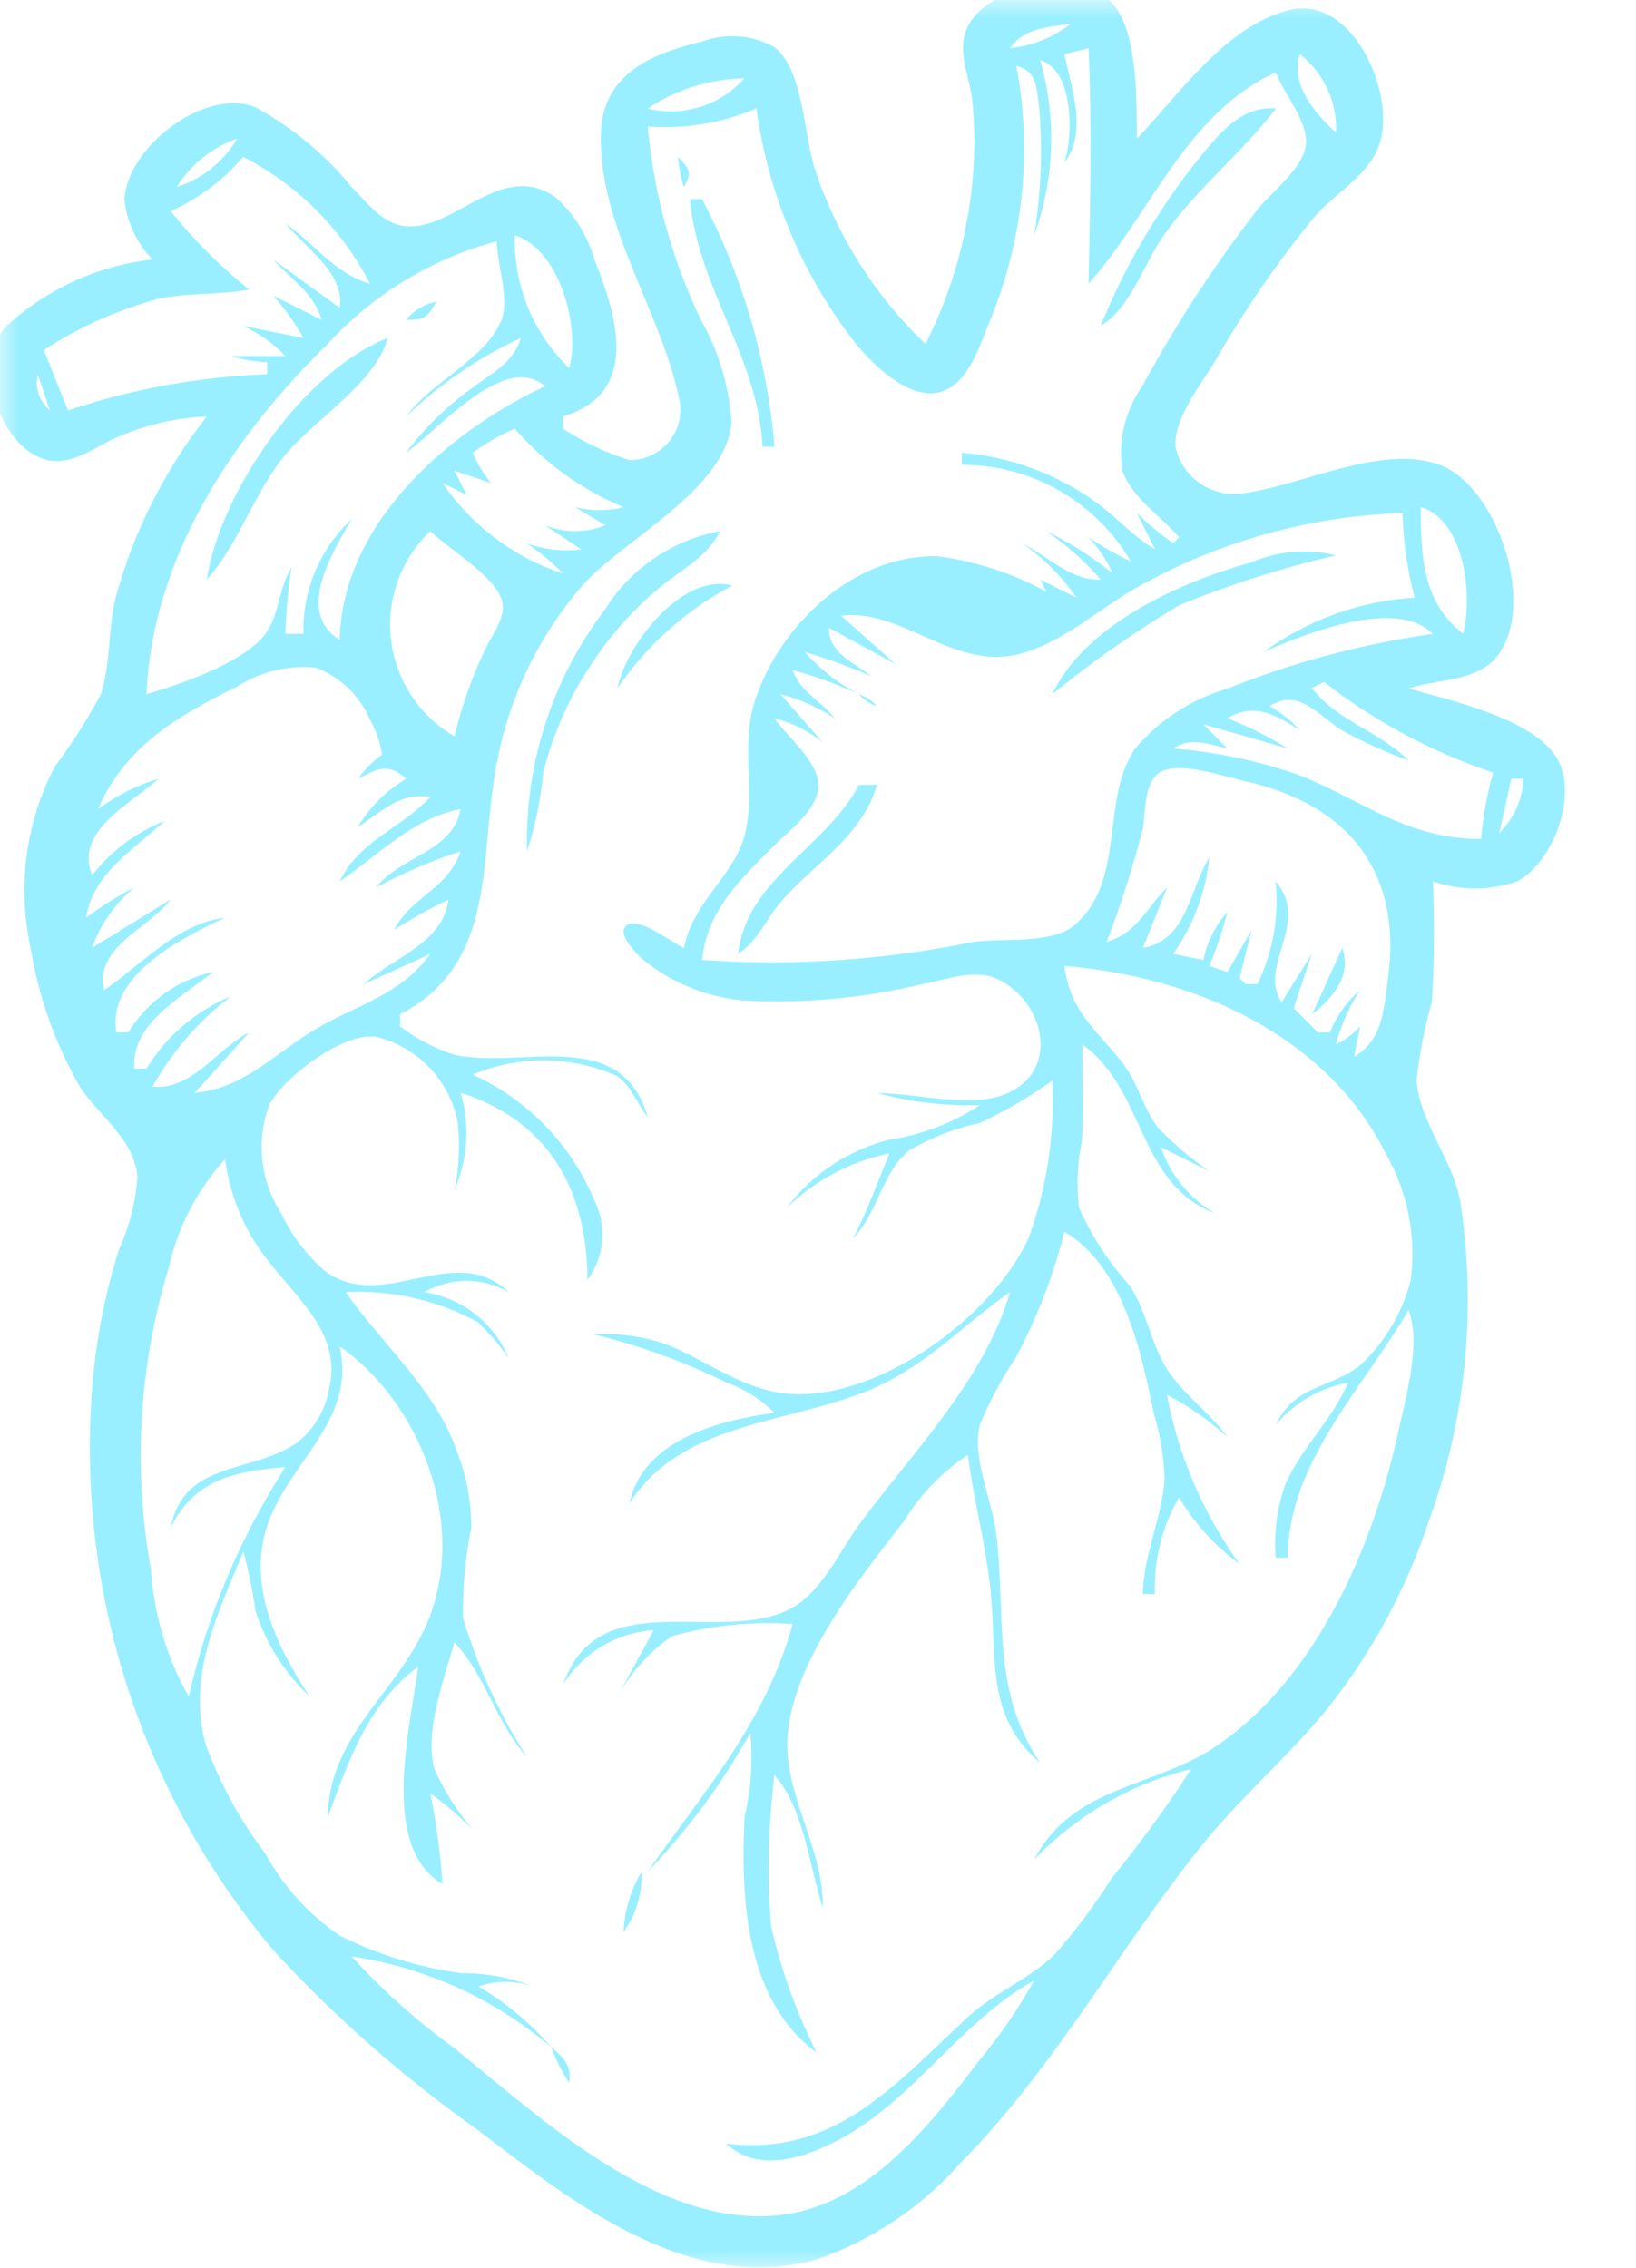 <svg width="44" height="61" viewBox="0 0 44 61" fill="none" xmlns="http://www.w3.org/2000/svg">
<g clip-path="url(#clip0_639_507)">
<mask id="mask0_639_507" style="mask-type:luminance" maskUnits="userSpaceOnUse" x="0" y="0" width="44" height="61">
<path d="M44 0H0V61H44V0Z" fill="white"/>
</mask>
<g mask="url(#mask0_639_507)">
<path opacity="0.4" d="M24.891 9.253C23.529 7.95 22.506 6.333 21.914 4.543C21.614 3.631 21.614 1.843 20.807 1.253C20.514 1.096 20.191 1.002 19.859 0.979C19.527 0.955 19.194 1.002 18.882 1.116C17.529 1.44 16.216 1.988 16.163 3.569C16.08 6.069 17.77 8.337 18.263 10.715C18.31 10.915 18.31 11.123 18.265 11.323C18.219 11.523 18.128 11.71 18 11.87C17.871 12.03 17.708 12.158 17.522 12.245C17.336 12.333 17.133 12.377 16.928 12.374C16.295 12.178 15.693 11.893 15.141 11.527V11.202C17.216 10.584 16.613 8.535 15.985 6.979C15.803 6.337 15.444 5.759 14.948 5.313C13.43 4.24 12.148 6.361 10.755 6.059C10.233 5.946 9.815 5.387 9.455 5.03C8.738 4.149 7.854 3.418 6.855 2.877C5.489 2.361 3.44 3.945 3.345 5.355C3.406 5.966 3.673 6.539 4.101 6.98C2.611 7.145 1.215 7.791 0.124 8.82C-0.688 9.778 -0.065 11.775 1.017 12.285C1.79 12.649 2.447 12.075 3.126 11.773C3.895 11.432 4.721 11.238 5.562 11.202C4.426 12.645 3.592 14.302 3.111 16.074C2.902 16.907 2.981 17.874 2.711 18.674C2.349 19.355 1.934 20.006 1.471 20.622C0.692 22.12 0.462 23.844 0.823 25.494C1.036 26.809 1.485 28.075 2.149 29.23C2.666 30.03 3.622 30.636 3.696 31.666C3.647 32.34 3.477 33 3.196 33.615C2.832 34.777 2.596 35.975 2.49 37.188C2.025 42.719 3.773 48.21 7.351 52.454C9.015 54.262 10.866 55.889 12.873 57.307C15.407 59.24 18.545 61.735 21.968 60.771C23.475 60.248 24.819 59.34 25.868 58.138C28.351 55.629 30.079 52.438 32.276 49.693C33.336 48.366 34.628 47.265 35.701 45.958C36.897 44.452 37.819 42.748 38.425 40.923C39.427 38.171 39.719 35.21 39.274 32.315C39.074 31.188 38.181 30.185 38.1 29.067C38.175 28.353 38.311 27.646 38.509 26.956C38.576 25.875 38.585 24.79 38.537 23.708C39.272 23.96 40.069 23.96 40.804 23.708C41.794 23.183 42.496 21.295 41.827 20.319C41.136 19.311 39.015 18.838 37.887 18.519C38.64 18.264 39.699 18.336 40.24 17.683C41.363 16.327 40.279 13.063 38.699 12.495C37.119 11.927 34.92 13.108 33.34 13.279C32.949 13.317 32.557 13.209 32.24 12.978C31.922 12.746 31.701 12.406 31.617 12.022C31.554 11.28 32.293 10.347 32.66 9.748C33.446 8.378 34.342 7.074 35.338 5.848C35.901 5.191 36.801 4.737 37.096 3.891C37.567 2.536 36.374 -0.188 34.636 0.279C32.93 0.737 31.725 2.531 30.576 3.731C30.568 2.746 30.608 0.996 29.991 0.182C29.173 -0.898 26.671 -0.453 26.057 0.662C25.711 1.291 26.034 1.952 26.137 2.594C26.203 3.187 26.22 3.785 26.19 4.381C26.101 6.078 25.659 7.737 24.891 9.253ZM28.79 0.645C28.32 1.01 27.758 1.235 27.166 1.295C27.542 0.76 28.166 0.726 28.79 0.645ZM29.277 1.295C29.369 3.434 29.321 5.495 29.277 7.629C30.952 5.763 31.884 3.057 34.312 1.945C34.522 2.512 35.194 3.285 35.12 3.894C35.038 4.567 34.176 5.165 33.784 5.681C32.638 7.166 31.613 8.741 30.721 10.391C30.254 11.05 30.062 11.867 30.188 12.665C30.448 13.396 31.222 13.883 31.714 14.451L31.552 14.613C31.206 14.369 30.88 14.097 30.578 13.801L31.065 14.775C30.465 14.431 30.011 13.886 29.441 13.483C28.389 12.735 27.154 12.284 25.868 12.177V12.502C26.787 12.5 27.691 12.739 28.488 13.195C29.286 13.652 29.951 14.309 30.415 15.102C30.02 14.915 29.64 14.698 29.278 14.452C29.546 14.739 29.766 15.068 29.928 15.426C29.379 14.978 28.779 14.597 28.141 14.289C28.683 14.656 29.175 15.093 29.603 15.589C28.785 15.618 28.203 14.97 27.492 14.615C28.065 15.008 28.561 15.504 28.954 16.077L27.98 15.59L28.142 15.915C27.235 15.419 26.244 15.096 25.219 14.962C22.957 14.906 20.969 16.814 20.306 18.839C19.912 20.039 20.319 21.247 20.041 22.412C19.769 23.551 18.619 24.259 18.398 25.498C18.073 25.361 17.217 24.666 16.877 24.875C16.537 25.084 17.119 25.651 17.267 25.788C18.049 26.435 19.011 26.827 20.022 26.913C21.604 26.995 23.19 26.852 24.732 26.486C25.395 26.374 26.195 26.03 26.843 26.342C28.123 26.959 28.529 28.85 27.005 29.442C26.065 29.804 24.605 29.4 23.595 29.4C24.494 29.643 25.425 29.753 26.356 29.725C25.62 30.207 24.79 30.523 23.92 30.654C22.817 30.931 21.843 31.578 21.159 32.486C21.921 31.745 22.879 31.238 23.92 31.024C23.608 31.784 23.328 32.572 22.946 33.298C23.618 32.627 23.704 31.559 24.446 30.945C25.041 30.598 25.687 30.347 26.36 30.201C27.04 29.883 27.69 29.504 28.301 29.067C28.372 30.503 28.157 31.938 27.667 33.29C26.721 35.39 23.701 37.612 21.318 37.496C20.029 37.433 19.061 36.609 17.907 36.154C17.281 35.939 16.619 35.849 15.958 35.889C17.194 36.186 18.392 36.62 19.531 37.184C20.02 37.356 20.464 37.636 20.831 38.001C19.321 38.201 17.276 38.74 16.931 40.437C18.303 38.284 21.059 38.305 23.265 37.437C24.819 36.827 25.838 35.685 27.165 34.751C26.498 37.063 24.576 39.034 23.165 40.923C22.619 41.654 22.12 42.795 21.301 43.247C19.413 44.29 16.101 42.527 15.146 45.308C15.406 44.888 15.763 44.536 16.187 44.282C16.611 44.028 17.089 43.878 17.582 43.846L16.608 45.63C16.965 44.985 17.465 44.431 18.07 44.01C19.126 43.714 20.224 43.603 21.318 43.681C20.605 46.294 18.938 48.181 17.418 50.34C18.5 49.223 19.429 47.967 20.179 46.605C20.252 47.366 20.199 48.135 20.023 48.879C19.923 51.073 20.04 53.792 21.966 55.213C21.419 54.13 21.007 52.985 20.738 51.802C20.632 50.449 20.663 49.089 20.829 47.742C21.629 48.651 21.759 50.179 22.129 51.315C22.151 49.815 21.248 48.522 21.178 47.092C21.078 44.972 23.091 42.486 24.309 40.92C24.743 40.205 25.33 39.595 26.027 39.133C26.196 40.386 26.527 41.603 26.649 42.868C26.813 44.59 26.503 46.168 27.976 47.415C26.645 45.438 27.066 43.471 26.793 41.243C26.686 40.369 26.125 39.178 26.355 38.32C26.611 37.694 26.931 37.095 27.309 36.534C27.888 35.459 28.331 34.315 28.627 33.13C30.198 34.054 30.695 36.35 31.027 38.002C31.204 38.582 31.303 39.183 31.321 39.789C31.247 40.845 30.758 41.802 30.735 42.875H31.06C31.028 41.965 31.254 41.063 31.71 40.275C32.124 40.974 32.677 41.582 33.334 42.061C32.359 40.706 31.694 39.154 31.385 37.514C31.973 37.822 32.519 38.204 33.009 38.651C32.541 37.992 31.847 37.533 31.409 36.858C30.955 36.158 30.852 35.3 30.394 34.591C29.827 33.964 29.363 33.252 29.019 32.48C28.949 31.884 28.975 31.281 29.097 30.694C29.156 29.834 29.112 28.958 29.112 28.094C30.82 29.326 30.572 31.822 32.685 32.641C31.998 32.242 31.479 31.607 31.223 30.855L32.523 31.505C32.029 31.162 31.57 30.771 31.152 30.338C30.739 29.81 30.609 29.118 30.186 28.582C29.448 27.648 28.793 27.224 28.625 25.982C32.047 26.252 35.654 27.806 37.264 31.017C37.858 32.049 38.096 33.248 37.941 34.428C37.716 35.32 37.233 36.126 36.553 36.746C35.705 37.37 34.821 37.255 34.309 38.326C34.806 37.731 35.496 37.329 36.258 37.189C35.834 38.189 34.988 38.946 34.558 39.95C34.342 40.576 34.257 41.239 34.309 41.899H34.634C34.641 39.355 36.65 37.351 37.882 35.24C38.228 36.126 37.811 37.571 37.612 38.488C36.946 41.565 35.405 45.167 32.685 46.982C31.01 48.1 28.851 48.022 27.813 50.019C28.959 48.821 30.425 47.975 32.036 47.583C31.381 48.596 30.67 49.572 29.906 50.506C29.451 51.227 28.941 51.911 28.38 52.554C27.699 53.226 26.743 53.593 26.028 54.254C24.048 56.088 22.443 58.016 19.528 57.654C20.358 58.431 21.528 58.075 22.451 57.609C24.541 56.557 25.773 54.409 27.811 53.269C27.398 54.017 26.915 54.724 26.368 55.38C25.093 57.051 23.506 59.113 21.314 59.527C17.937 60.164 14.62 57.027 12.219 55.088C11.215 54.364 10.29 53.537 9.458 52.62C11.437 52.916 13.293 53.76 14.818 55.056C14.262 54.412 13.605 53.863 12.873 53.43C13.346 53.264 13.862 53.264 14.335 53.43C13.715 53.186 13.053 53.064 12.386 53.071C11.256 52.912 10.159 52.571 9.138 52.063C8.306 51.496 7.621 50.74 7.138 49.857C6.462 48.968 5.923 47.982 5.538 46.934C5.015 45.112 5.867 43.372 6.547 41.734C6.687 42.269 6.798 42.811 6.879 43.358C7.167 44.223 7.664 45.003 8.325 45.63C7.396 44.206 6.558 42.481 7.292 40.758C7.969 39.167 9.555 38.133 9.137 36.211C11.459 37.851 12.701 41.364 11.319 44.011C10.419 45.741 8.857 46.776 8.812 48.883C9.4 47.325 9.857 45.883 11.248 44.823C11.048 46.381 10.187 49.681 11.898 50.67C11.847 49.851 11.738 49.037 11.573 48.234C11.979 48.526 12.359 48.852 12.71 49.208C12.295 48.716 11.95 48.17 11.683 47.584C11.406 46.578 11.95 45.141 12.222 44.173C13.07 45.079 13.333 46.325 14.171 47.259C13.43 46.098 12.853 44.842 12.454 43.524C12.44 42.706 12.514 41.89 12.675 41.088C12.677 40.423 12.559 39.762 12.326 39.139C11.744 37.379 10.326 36.225 9.298 34.754C10.533 34.69 11.762 34.969 12.848 35.561C13.161 35.856 13.441 36.184 13.683 36.54C13.491 36.071 13.181 35.659 12.782 35.346C12.384 35.033 11.91 34.829 11.409 34.754C11.755 34.556 12.147 34.452 12.546 34.452C12.945 34.452 13.337 34.556 13.683 34.754C12.197 33.344 10.288 35.367 8.72 34.169C8.235 33.743 7.843 33.223 7.566 32.64C7.289 32.213 7.115 31.726 7.058 31.22C7.002 30.714 7.064 30.201 7.24 29.723C7.623 28.974 9.224 27.762 10.112 27.886C10.664 28.018 11.165 28.308 11.555 28.719C11.946 29.131 12.209 29.646 12.312 30.204C12.375 30.801 12.346 31.403 12.225 31.991C12.588 31.172 12.646 30.249 12.387 29.391C14.781 30.154 15.797 32.049 15.798 34.426C16.022 34.126 16.159 33.771 16.194 33.398C16.229 33.026 16.162 32.651 15.998 32.315C15.378 30.801 14.203 29.581 12.713 28.904C13.325 28.647 13.983 28.517 14.646 28.521C15.31 28.526 15.966 28.665 16.574 28.931C16.974 29.184 17.129 29.691 17.423 30.041C16.691 27.582 14.101 28.756 12.223 28.372C11.695 28.203 11.2 27.943 10.761 27.605V27.28C13.231 25.998 12.93 23.454 13.267 21.108C13.523 19.125 14.356 17.262 15.662 15.748C16.781 14.496 19.518 13.181 19.674 11.363C19.611 10.392 19.33 9.448 18.851 8.602C18.068 6.968 17.584 5.207 17.42 3.402C18.419 3.477 19.422 3.31 20.343 2.915C20.659 5.225 21.582 7.41 23.018 9.247C23.482 9.804 24.393 10.72 25.218 10.56C26.043 10.4 26.356 9.26 26.636 8.6C27.523 6.442 27.767 4.072 27.336 1.779C27.901 1.9 27.875 2.379 27.95 2.916C28.043 4.055 27.997 5.202 27.814 6.33C28.364 4.816 28.421 3.168 27.976 1.62C28.876 1.884 28.87 3.62 28.626 4.381C29.258 3.547 28.82 2.396 28.626 1.458L29.276 1.296M34.96 1.458C35.278 1.707 35.532 2.029 35.702 2.396C35.871 2.763 35.951 3.165 35.934 3.569C35.368 3.051 34.686 2.256 34.96 1.458ZM20.018 2.108C19.7 2.468 19.29 2.734 18.831 2.877C18.373 3.02 17.884 3.035 17.418 2.92C18.188 2.403 19.091 2.121 20.018 2.108ZM29.601 8.766C30.419 8.273 30.755 7.103 31.301 6.33C32.188 5.065 33.395 4.123 34.315 2.919C33.415 2.834 32.824 3.557 32.279 4.219C31.168 5.595 30.266 7.127 29.601 8.766ZM6.376 3.73C6.015 4.35 5.436 4.814 4.752 5.03C5.131 4.425 5.703 3.967 6.376 3.73ZM9.949 7.63C9.017 7.368 8.449 6.551 7.675 6.006C8.235 6.692 9.275 7.342 9.137 8.28L7.351 6.98C7.841 7.533 8.435 7.871 8.651 8.604L7.351 7.954C7.66 8.304 7.932 8.685 8.163 9.091L6.539 8.766C6.965 8.963 7.351 9.239 7.676 9.578H6.214C6.53 9.676 6.857 9.731 7.188 9.74V10.065C5.364 10.132 3.559 10.46 1.828 11.039L1.178 9.415C2.129 8.798 3.17 8.333 4.264 8.037C5.064 7.867 5.893 7.937 6.7 7.79C5.923 7.164 5.216 6.457 4.59 5.68C5.341 5.346 6.008 4.846 6.539 4.219C8.004 4.972 9.197 6.164 9.949 7.63ZM18.232 4.219C18.255 4.495 18.309 4.767 18.394 5.031C18.62 4.64 18.545 4.541 18.232 4.219ZM18.557 5.356C18.749 7.705 20.402 9.627 20.506 12.015H20.831C20.634 9.687 19.971 7.423 18.882 5.356H18.557ZM15.309 9.903C14.83 9.442 14.452 8.886 14.2 8.271C13.948 7.656 13.828 6.995 13.847 6.33C15.047 6.704 15.615 8.788 15.309 9.903ZM13.36 6.492C13.365 7.114 13.711 8.03 13.488 8.601C13.08 9.648 11.588 10.273 10.924 11.201C11.828 10.33 12.871 9.617 14.01 9.09C13.798 9.769 13.26 10.011 12.71 10.428C12.027 10.914 11.424 11.504 10.923 12.176C11.788 11.569 13.576 9.441 14.658 10.389C12.016 11.624 9.201 14.102 9.136 17.21C7.943 16.478 8.922 14.888 9.461 13.962C9.037 14.354 8.702 14.832 8.478 15.365C8.254 15.897 8.146 16.471 8.161 17.048H7.676C7.695 16.45 7.749 15.853 7.838 15.261C7.508 15.8 7.513 16.481 7.184 16.984C6.653 17.797 4.841 18.412 3.94 18.671C4.098 14.995 6.26 11.742 8.812 9.254C10.032 7.917 11.61 6.958 13.359 6.491M10.923 8.602C11.404 8.615 11.501 8.538 11.735 8.115C11.415 8.175 11.127 8.348 10.923 8.602ZM5.563 15.586C6.451 14.603 6.836 13.211 7.723 12.175C8.546 11.213 10.075 10.318 10.435 9.089C8.189 9.959 5.917 13.223 5.563 15.589M1.017 10.065L1.342 11.039C1.203 10.923 1.098 10.77 1.041 10.598C0.984 10.426 0.975 10.242 1.017 10.065ZM13.847 11.53C14.644 12.452 15.645 13.175 16.77 13.641C16.343 13.748 15.897 13.748 15.47 13.641L16.282 14.128C15.761 14.339 15.179 14.339 14.658 14.128L15.632 14.778C15.139 14.839 14.638 14.783 14.17 14.616C14.521 14.853 14.848 15.125 15.144 15.428C13.824 14.995 12.683 14.137 11.901 12.989L12.551 13.314L12.226 12.664L13.2 12.989C13.001 12.742 12.838 12.469 12.713 12.177C13.067 11.919 13.448 11.701 13.85 11.527M39.35 17.049C38.25 16.184 38.213 14.942 38.213 13.638C39.396 14.008 39.613 15.993 39.35 17.049ZM37.721 13.801C37.741 14.569 37.85 15.332 38.046 16.075C36.581 16.163 35.171 16.671 33.986 17.537C35.1 17.044 37.554 16.061 38.533 17.05C36.64 17.318 34.786 17.812 33.011 18.522C32.042 18.804 31.177 19.366 30.527 20.138C29.578 21.529 30.306 23.729 28.865 24.91C28.275 25.393 26.932 25.23 26.19 25.333C23.787 25.826 21.329 25.99 18.882 25.82C19.02 24.476 19.918 23.649 20.831 22.734C21.24 22.324 22.023 21.758 22.008 21.11C21.993 20.462 21.187 19.83 20.831 19.323C21.307 19.44 21.752 19.662 22.131 19.973L20.994 18.673C21.514 18.807 22.008 19.027 22.456 19.323C22.076 18.852 21.519 18.601 21.319 18.023C21.931 18.192 22.528 18.41 23.106 18.673C22.552 18.389 22.056 18.003 21.644 17.536C22.252 17.717 22.849 17.934 23.431 18.186C22.937 17.808 22.282 17.547 22.294 16.886L24.08 17.86L22.618 16.56C24.238 16.36 25.618 17.997 27.328 17.611C28.587 17.327 29.614 16.305 30.739 15.711C32.885 14.535 35.277 13.88 37.723 13.798M11.575 14.285C12.084 14.785 13.232 15.436 13.483 16.101C13.648 16.54 13.283 17.001 13.097 17.37C12.715 18.146 12.422 18.963 12.225 19.806C11.758 19.535 11.36 19.16 11.064 18.709C10.767 18.258 10.58 17.744 10.517 17.208C10.454 16.672 10.517 16.128 10.7 15.621C10.884 15.113 11.183 14.656 11.575 14.285ZM14.175 22.892C14.4 22.207 14.546 21.499 14.61 20.781C14.872 19.739 15.312 18.75 15.91 17.858C16.415 17.084 17.034 16.39 17.745 15.8C18.345 15.3 19.006 15 19.369 14.285C18.734 14.403 18.131 14.651 17.597 15.015C17.064 15.378 16.611 15.848 16.269 16.396C14.851 18.261 14.112 20.554 14.174 22.896M28.301 18.673C29.378 17.794 30.518 16.994 31.712 16.281C33.081 15.72 34.493 15.271 35.935 14.938C35.177 14.749 34.378 14.814 33.661 15.125C31.761 15.645 29.173 16.804 28.301 18.673ZM16.608 18.511C17.398 17.354 18.457 16.406 19.694 15.75C18.348 15.382 16.832 17.355 16.608 18.511ZM10.274 20.298C10.024 20.479 9.805 20.698 9.624 20.948C10.169 20.664 10.451 20.514 10.924 20.948C10.387 21.264 9.939 21.711 9.624 22.248C10.274 21.82 10.764 21.305 11.573 21.436C10.788 22.286 9.655 22.608 9.137 23.71C10.183 22.995 11.099 22.01 12.385 21.761C12.199 22.899 10.785 23.015 10.111 23.872C10.839 23.482 11.6 23.156 12.385 22.898C12.049 23.915 11.063 24.112 10.598 25.009C11.07 24.711 11.558 24.44 12.06 24.197C11.926 25.362 10.592 25.735 9.786 26.471L11.572 25.659C10.772 26.766 9.608 27.017 8.486 27.682C7.386 28.333 6.566 29.275 5.238 29.395L6.701 27.768C5.796 28.238 5.186 29.32 4.101 29.23C4.633 28.284 5.351 27.455 6.212 26.794C5.268 27.188 4.472 27.87 3.938 28.743H3.616C3.514 27.53 4.881 26.83 5.727 26.144C5.258 26.247 4.814 26.444 4.424 26.723C4.033 27.002 3.703 27.358 3.453 27.768H3.128C2.879 26.235 4.865 25.237 6.051 24.682C4.769 24.84 3.828 25.93 2.801 26.63C2.535 25.475 3.968 24.997 4.588 24.194L2.477 25.494C2.703 24.86 3.097 24.298 3.616 23.87C3.161 24.104 2.726 24.375 2.316 24.682C2.499 23.497 3.598 22.848 4.427 22.082C3.658 22.385 2.984 22.89 2.478 23.544C1.993 22.344 3.515 21.63 4.265 20.944C3.682 21.123 3.134 21.397 2.641 21.756C3.365 20.078 4.791 19.244 6.376 18.468C7.002 18.064 7.746 17.884 8.487 17.957C8.807 18.076 9.099 18.258 9.347 18.491C9.595 18.725 9.794 19.006 9.932 19.318C10.103 19.62 10.219 19.95 10.274 20.293M35.61 18.344C36.977 19.407 38.515 20.23 40.157 20.78C39.994 21.364 39.886 21.963 39.832 22.567C37.832 22.561 36.72 21.567 34.96 20.854C33.859 20.467 32.712 20.224 31.549 20.131C32.038 19.821 32.463 20.008 33.011 20.131L32.361 19.481L34.635 20.131C34.12 19.811 33.576 19.539 33.011 19.319C33.743 18.89 34.302 19.219 34.96 19.644C34.727 19.384 34.453 19.164 34.148 18.994C34.93 18.494 35.442 19.232 36.097 19.649C36.672 19.962 37.269 20.231 37.884 20.456C37.101 19.664 35.989 19.418 35.284 18.507L35.609 18.345M23.101 18.673C23.233 18.822 23.4 18.933 23.588 18.998C23.456 18.849 23.289 18.737 23.101 18.673ZM36.419 28.418L36.581 27.606C36.397 27.808 36.177 27.974 35.931 28.093C36.065 27.573 36.285 27.079 36.581 26.631C36.22 26.937 35.941 27.327 35.769 27.768H35.444L34.794 27.118L35.281 25.656L34.469 26.956C33.815 25.97 35.269 24.819 34.307 23.708C34.403 24.656 34.235 25.611 33.82 26.469H33.501L33.339 26.307L33.664 25.007L33.014 26.144L32.527 25.982C32.722 25.506 32.885 25.018 33.014 24.52C32.688 24.889 32.464 25.337 32.364 25.82L31.552 25.658C32.095 24.889 32.43 23.994 32.526 23.058C31.981 23.943 31.933 25.292 30.74 25.494L31.39 23.87C30.819 24.432 30.585 25.096 29.766 25.332C30.152 24.323 30.48 23.293 30.748 22.246C30.797 21.834 30.783 21.064 31.162 20.795C31.67 20.435 32.946 20.895 33.501 21.016C36.269 21.636 37.717 23.459 37.33 26.306C37.218 27.128 37.198 27.97 36.425 28.417M40.972 20.946C40.949 21.498 40.716 22.021 40.322 22.408L40.647 20.946H40.972ZM23.101 21.109C22.236 22.776 20.058 23.667 19.853 25.656C20.398 25.3 20.615 24.692 21.043 24.209C21.963 23.17 23.172 22.509 23.588 21.109H23.101ZM36.101 25.494L35.289 27.281C35.856 26.836 36.358 26.239 36.101 25.494ZM6.052 31.178C6.194 32.26 6.652 33.277 7.367 34.101C8.146 35.067 9.185 35.99 8.851 37.349C8.753 37.927 8.444 38.448 7.983 38.81C6.747 39.65 4.958 39.267 4.59 41.085C5.24 39.79 6.302 39.57 7.676 39.461C6.456 41.351 5.576 43.44 5.076 45.633C4.486 44.587 4.139 43.421 4.062 42.222C3.573 39.516 3.735 36.733 4.536 34.102C4.779 33.013 5.301 32.006 6.051 31.179M17.258 50.343C16.962 50.835 16.795 51.393 16.771 51.967C17.107 51.494 17.278 50.923 17.258 50.343ZM14.822 55.053C14.948 55.395 15.111 55.721 15.309 56.027C15.375 55.558 15.171 55.359 14.822 55.053Z" fill="#00D7FF"/>
</g>
</g>
<defs>
<clipPath id="clip0_639_507">
<rect width="44" height="61" fill="white"/>
</clipPath>
</defs>
</svg>

